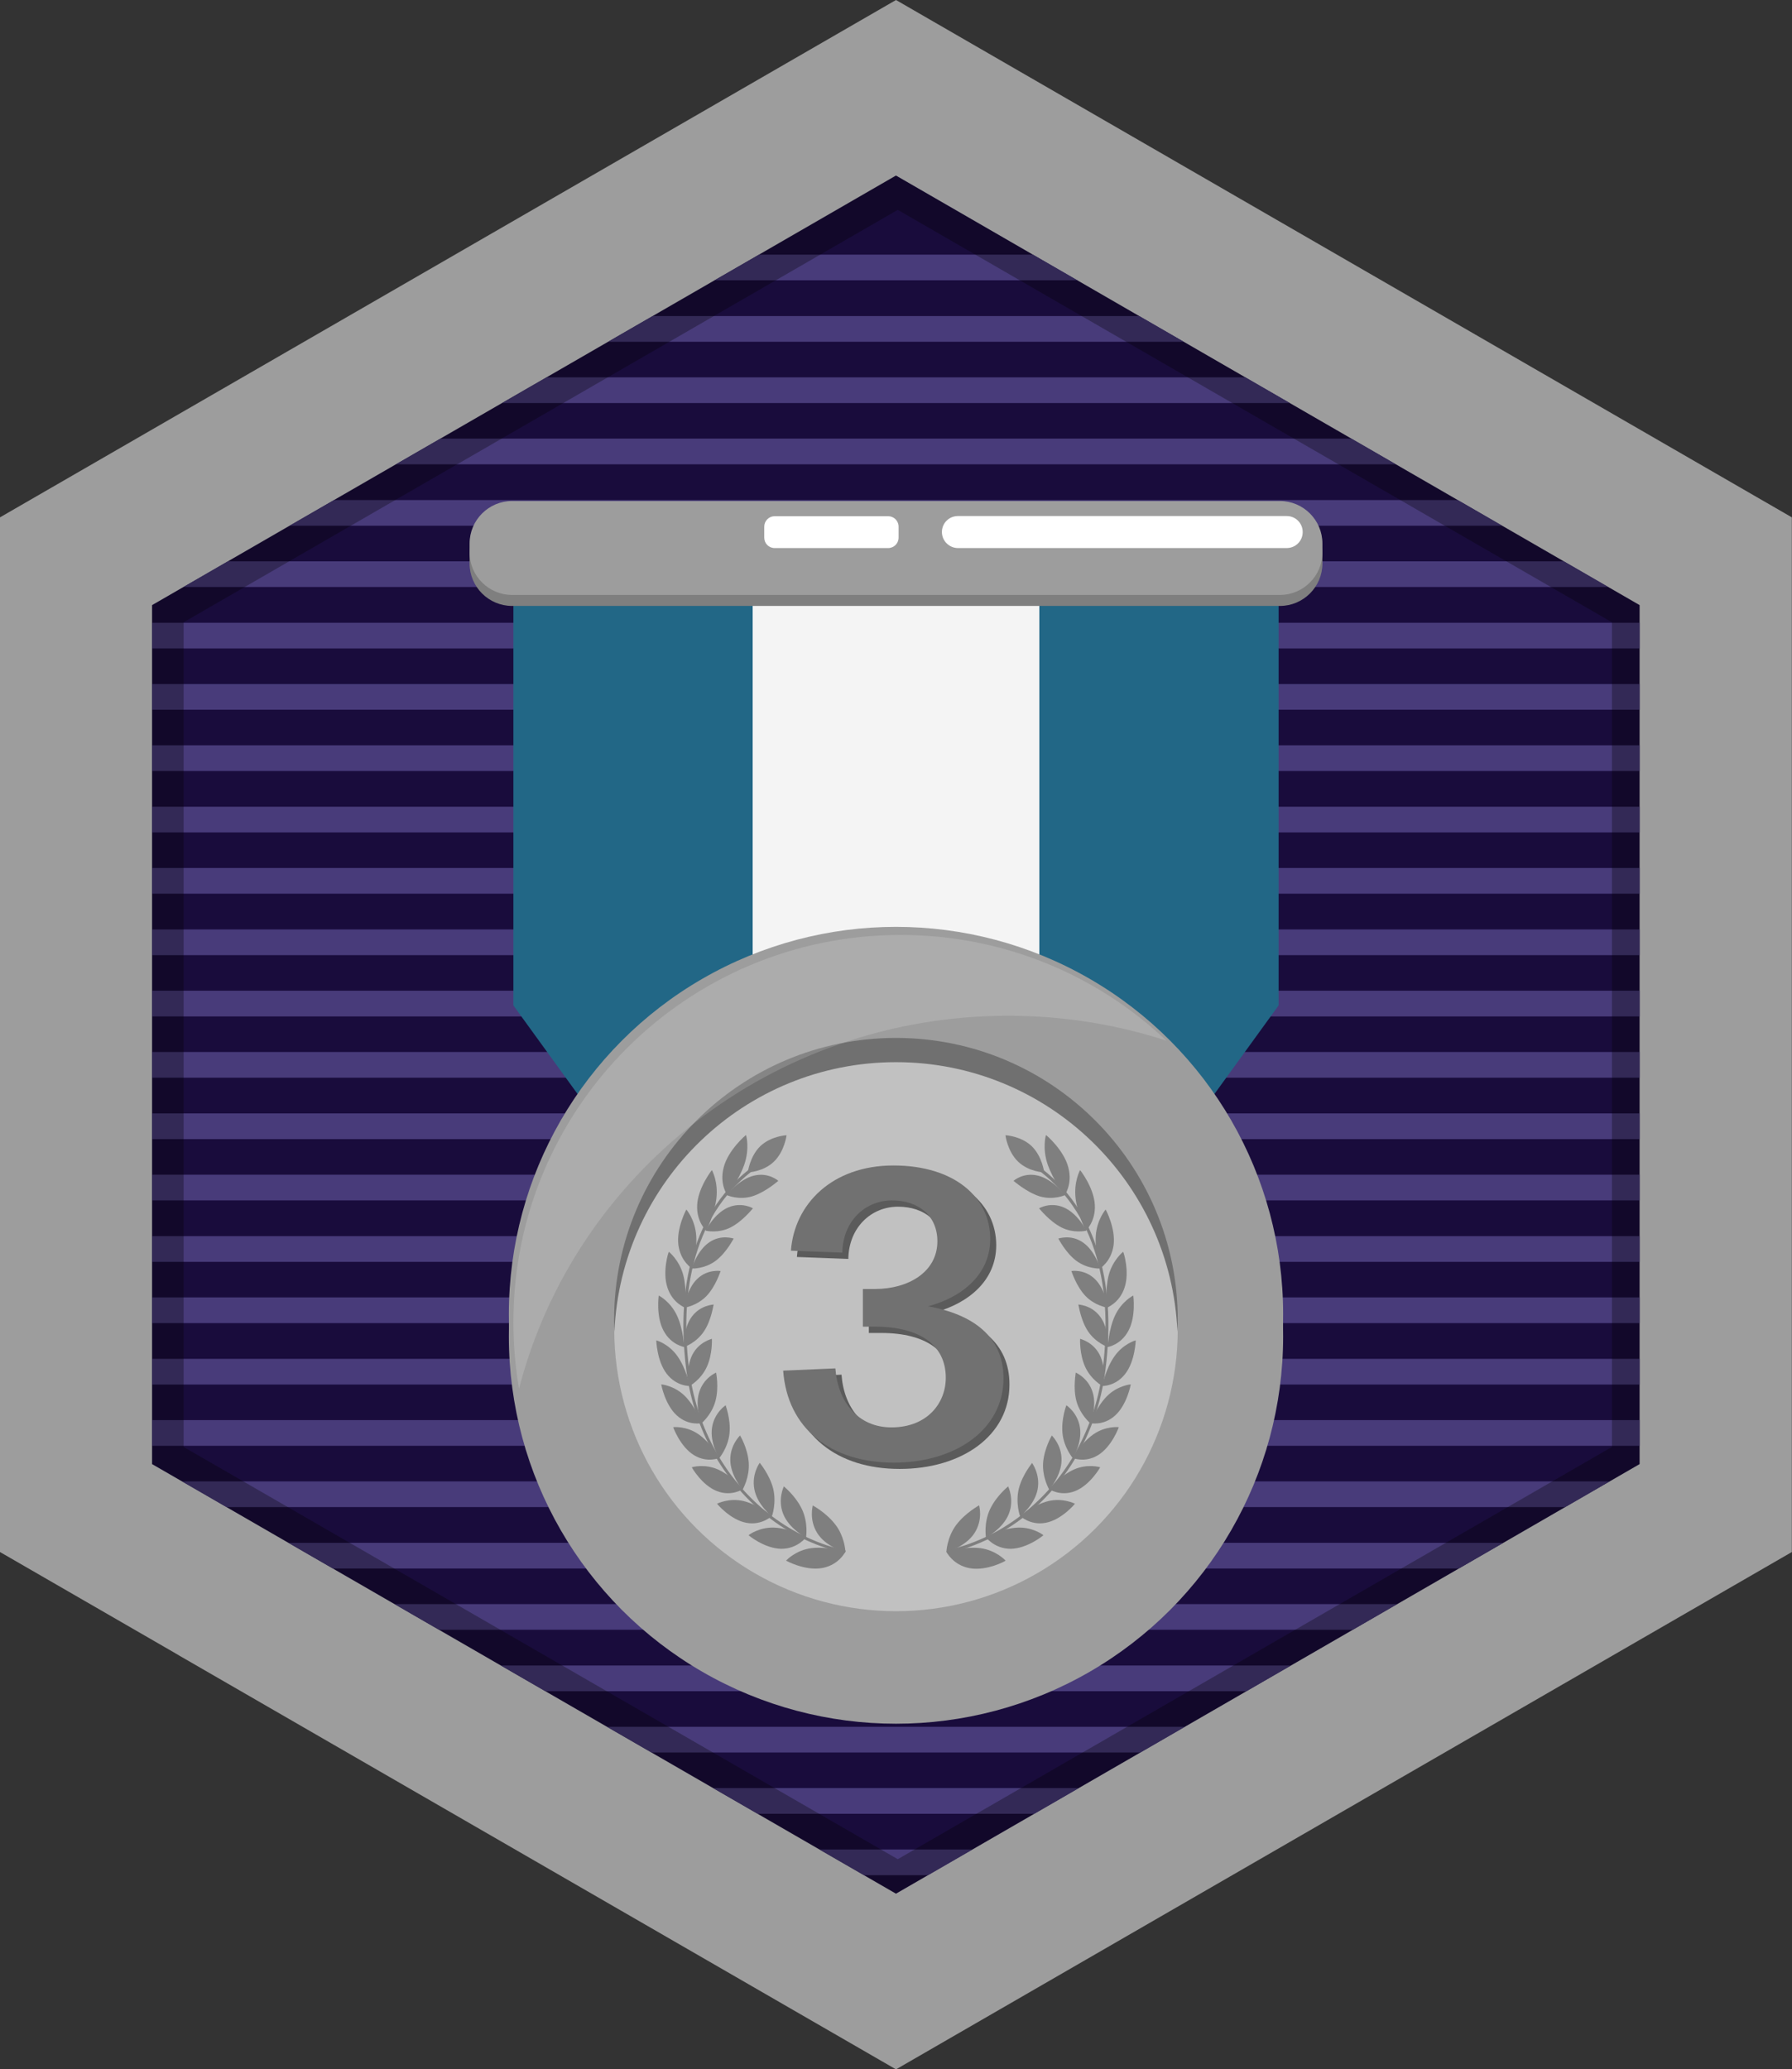 <?xml version="1.0" encoding="utf-8"?>
<!-- Generator: Adobe Illustrator 23.0.2, SVG Export Plug-In . SVG Version: 6.00 Build 0)  -->
<svg version="1.1" id="Layer_1" xmlns="http://www.w3.org/2000/svg" xmlns:xlink="http://www.w3.org/1999/xlink" x="0px" y="0px"
	 viewBox="0 0 110.86 127.99" style="enable-background:new 0 0 110.86 127.99;" xml:space="preserve">
<rect x="0" y="0" width="110.86" height="127.99" fill="#333333" stroke="none"/>
<style type="text/css">
	.st0{fill:#9D9D9D;}
	.st1{clip-path:url(#SVGID_2_);fill:#483B7A;}
	.st2{opacity:0.3;enable-background:new    ;}
	.st3{clip-path:url(#XMLID_5_);fill:#FFFFFF;}
	.st4{clip-path:url(#XMLID_9_);fill:#F4F4F4;}
	.st5{fill:#7F7F7F;}
	.st6{fill:#FFFFFF;}
	.st7{fill:#C1C1C1;}
	.st8{fill:#707070;}
	.st9{fill:#FFFFFF;fill-opacity:0.15;}
	.st10{display:none;fill:#7F7F7F;}
	.st11{fill:#5B5B5B;}
	.st12{fill:#717171;}
</style>
<g id="Layer_63_8_">
	<polygon class="st0" points="110.85,32 110.85,96 55.43,128 11.08,102.4 10.88,102.28 0,96 0,32 55.43,0 	"/>
</g>
<g id="Layer_63_7_">
	<g>
		<defs>
			<polygon id="SVGID_1_" points="101.43,37.43 101.43,90.56 55.43,117.13 9.41,90.56 9.41,37.43 55.43,10.86 			"/>
		</defs>
		<use xlink:href="#SVGID_1_"  style="overflow:visible;fill:#190C3C;"/>
		<clipPath id="SVGID_2_">
			<use xlink:href="#SVGID_1_"  style="overflow:visible;"/>
		</clipPath>
		<rect x="-52.64" y="15.75" class="st1" width="195.18" height="1.59"/>
		<rect x="-52.28" y="19.55" class="st1" width="195.18" height="1.59"/>
		<rect x="-51.93" y="23.34" class="st1" width="195.18" height="1.59"/>
		<rect x="-51.58" y="27.13" class="st1" width="195.18" height="1.59"/>
		<rect x="-51.22" y="30.93" class="st1" width="195.18" height="1.59"/>
		<rect x="-50.87" y="34.72" class="st1" width="195.18" height="1.59"/>
		<rect x="-50.52" y="38.52" class="st1" width="195.18" height="1.59"/>
		<rect x="-50.16" y="42.31" class="st1" width="195.18" height="1.59"/>
		<rect x="-49.81" y="46.1" class="st1" width="195.18" height="1.59"/>
		<rect x="-49.46" y="49.9" class="st1" width="195.18" height="1.59"/>
		<rect x="-49.11" y="53.69" class="st1" width="195.18" height="1.59"/>
		<rect x="-48.75" y="57.49" class="st1" width="195.18" height="1.59"/>
		<rect x="-48.4" y="61.28" class="st1" width="195.18" height="1.59"/>
		<rect x="-48.05" y="65.07" class="st1" width="195.18" height="1.59"/>
		<rect x="-47.69" y="68.87" class="st1" width="195.18" height="1.59"/>
		<rect x="-47.34" y="72.66" class="st1" width="195.18" height="1.59"/>
		<rect x="-46.99" y="76.46" class="st1" width="195.18" height="1.59"/>
		<rect x="-46.64" y="80.25" class="st1" width="195.18" height="1.59"/>
		<rect x="-46.28" y="84.05" class="st1" width="195.18" height="1.59"/>
		<rect x="-45.93" y="87.84" class="st1" width="195.18" height="1.59"/>
		<rect x="-45.58" y="91.63" class="st1" width="195.18" height="1.59"/>
		<rect x="-45.22" y="95.43" class="st1" width="195.18" height="1.59"/>
		<rect x="-44.87" y="99.22" class="st1" width="195.18" height="1.59"/>
		<rect x="-44.52" y="103.02" class="st1" width="195.18" height="1.59"/>
		<rect x="-44.16" y="106.81" class="st1" width="195.18" height="1.59"/>
		<rect x="-43.81" y="110.6" class="st1" width="195.18" height="1.59"/>
		<rect x="-43.46" y="114.4" class="st1" width="195.18" height="1.59"/>
		<rect x="-43.11" y="118.19" class="st1" width="195.18" height="1.59"/>
	</g>
</g>
<g id="Layer_63_6_" class="st2">
	<path d="M55.42,10.86L9.41,37.43v53.13l46.01,26.57l46.01-26.57V37.43L55.42,10.86z M99.72,89.5L55.54,115L11.36,89.5V38.49
		l44.18-25.51l44.18,25.51V89.5z"/>
</g>
<g>
	<g>
		<defs>
			<polygon id="XMLID_8_" points="79.1,35.45 79.1,62.19 55.43,94.85 31.76,62.19 31.76,35.45 			"/>
		</defs>
		<use xlink:href="#XMLID_8_"  style="overflow:visible;fill:#226786;"/>
		<clipPath id="XMLID_5_">
			<use xlink:href="#XMLID_8_"  style="overflow:visible;"/>
		</clipPath>
		<rect x="46.57" y="23.19" class="st3" width="17.72" height="79.93"/>
	</g>
	<g>
		<defs>
			<polygon id="XMLID_7_" points="79.1,35.45 79.1,62.19 55.43,94.85 31.76,62.19 31.76,35.45 			"/>
		</defs>
		<clipPath id="XMLID_9_">
			<use xlink:href="#XMLID_7_"  style="overflow:visible;"/>
		</clipPath>
		<rect x="46.57" y="23.19" class="st4" width="17.72" height="79.93"/>
	</g>
	<g>
		<defs>
			<polygon id="XMLID_6_" points="79.1,35.45 79.1,62.19 55.43,94.85 31.76,62.19 31.76,35.45 			"/>
		</defs>
		<clipPath id="XMLID_10_">
			<use xlink:href="#XMLID_6_"  style="overflow:visible;"/>
		</clipPath>
	</g>
</g>
<path class="st5" d="M79.18,37.48h-47.5c-1.45,0-2.63-1.18-2.63-2.63V34.3c0-1.45,1.18-2.63,2.63-2.63h47.5
	c1.45,0,2.63,1.18,2.63,2.63v0.55C81.81,36.3,80.63,37.48,79.18,37.48z"/>
<path class="st0" d="M79.18,36.8h-47.5c-1.45,0-2.63-1.18-2.63-2.63v-0.55c0-1.45,1.18-2.63,2.63-2.63h47.5
	c1.45,0,2.63,1.18,2.63,2.63v0.55C81.81,35.62,80.63,36.8,79.18,36.8z"/>
<path class="st6" d="M59.26,33.9H79.6c0.55,0,0.99-0.44,0.99-0.99v0c0-0.55-0.44-0.99-0.99-0.99H59.26c-0.55,0-0.99,0.44-0.99,0.99
	v0C58.27,33.45,58.72,33.9,59.26,33.9z"/>
<path class="st6" d="M47.92,33.9h7.03c0.35,0,0.64-0.29,0.64-0.64v-0.69c0-0.35-0.29-0.64-0.64-0.64h-7.03
	c-0.35,0-0.64,0.29-0.64,0.64v0.69C47.28,33.61,47.56,33.9,47.92,33.9z"/>
<circle class="st0" cx="55.43" cy="81.28" r="23.95"/>
<circle class="st0" cx="55.43" cy="82.67" r="23.95"/>
<circle class="st7" cx="55.43" cy="82.23" r="17.43"/>
<path class="st8" d="M72.86,81.63c0,0.25-0.01,0.5-0.02,0.75C72.45,73.1,64.8,65.7,55.43,65.7c-9.38,0-17.02,7.4-17.42,16.68
	c-0.01-0.25-0.02-0.5-0.02-0.75c0-9.63,7.8-17.43,17.43-17.43C65.06,64.2,72.86,72.01,72.86,81.63z"/>
<path class="st9" d="M72.16,64.37c-3.08-1-6.37-1.54-9.79-1.54c-14.59,0-26.84,9.81-30.26,23.07c-0.23-1.34-0.35-2.72-0.35-4.12
	c0-13.23,10.72-23.95,23.95-23.95C62.08,57.83,67.87,60.31,72.16,64.37z"/>
<g>
	<g>
		<g>
			<path class="st5" d="M63.82,70.89c0.66,0.64,0.78,1.63,0.78,1.63s-0.96-0.03-1.62-0.67c-0.66-0.64-0.78-1.63-0.78-1.63
				S63.15,70.26,63.82,70.89z"/>
			<g>
				<g>
					<path class="st5" d="M59.15,94.33c-0.57,0.77-0.61,1.68-0.6,1.68c0,0.01,1.2-0.34,1.74-1.19c0.54-0.84,0.28-1.71,0.28-1.71
						C60.57,93.12,59.72,93.57,59.15,94.33z"/>
					<path class="st5" d="M59.99,97c-1.05-0.19-1.45-1.03-1.45-1.02c0.01,0,1.14-0.34,2.11-0.22c0.98,0.13,1.56,0.77,1.56,0.77
						C62.24,96.54,61.06,97.19,59.99,97z"/>
				</g>
				<g>
					<path class="st5" d="M61.24,93.37c-0.39,0.84-0.25,1.73-0.24,1.73c0,0.01,1.05-0.54,1.41-1.46c0.36-0.91-0.05-1.7-0.04-1.7
						C62.36,91.95,61.63,92.53,61.24,93.37z"/>
					<path class="st5" d="M62.52,95.8c-1.02,0-1.55-0.74-1.54-0.73c0.01,0,1-0.53,1.95-0.58c0.95-0.05,1.62,0.46,1.62,0.47
						C64.56,94.96,63.56,95.79,62.52,95.8z"/>
				</g>
				<g>
					<path class="st5" d="M63.03,92.07c-0.22,0.89,0.07,1.72,0.08,1.72c0,0.01,0.9-0.71,1.08-1.66c0.18-0.94-0.35-1.64-0.34-1.64
						C63.86,90.49,63.26,91.19,63.03,92.07z"/>
					<path class="st5" d="M64.7,94.19c-0.98,0.19-1.61-0.44-1.6-0.43c0.01,0,0.86-0.69,1.75-0.91c0.91-0.22,1.64,0.16,1.65,0.16
						C66.51,93.01,65.69,94,64.7,94.19z"/>
				</g>
				<g>
					<path class="st5" d="M64.53,90.48c-0.06,0.9,0.37,1.65,0.38,1.65c0,0.01,0.75-0.85,0.76-1.81c0.02-0.95-0.61-1.53-0.6-1.53
						C65.07,88.8,64.6,89.58,64.53,90.48z"/>
					<path class="st5" d="M66.51,92.23c-0.91,0.36-1.63-0.13-1.62-0.13c0.01,0,0.7-0.82,1.54-1.2c0.84-0.38,1.63-0.15,1.63-0.14
						C68.07,90.76,67.43,91.87,66.51,92.23z"/>
				</g>
				<g>
					<path class="st5" d="M65.73,88.66c0.09,0.89,0.64,1.54,0.64,1.54c0,0.01,0.59-0.96,0.44-1.9c-0.14-0.93-0.85-1.38-0.84-1.38
						C65.97,86.92,65.64,87.78,65.73,88.66z"/>
					<path class="st5" d="M67.94,90c-0.83,0.52-1.6,0.17-1.6,0.18c0.01,0,0.55-0.93,1.3-1.46c0.76-0.53,1.57-0.45,1.57-0.44
						C69.22,88.28,68.78,89.48,67.94,90z"/>
				</g>
				<g>
					<path class="st5" d="M66.59,86.66c0.23,0.85,0.87,1.39,0.87,1.38c0,0.01,0.42-1.05,0.13-1.94c-0.28-0.89-1.05-1.2-1.04-1.2
						C66.56,84.91,66.37,85.82,66.59,86.66z"/>
					<path class="st5" d="M68.98,87.56c-0.73,0.66-1.54,0.46-1.54,0.47c0.01,0,0.39-1.01,1.04-1.67c0.66-0.66,1.46-0.73,1.47-0.73
						C69.96,85.63,69.72,86.9,68.98,87.56z"/>
				</g>
				<g>
					<path class="st5" d="M67.13,84.54c0.36,0.8,1.07,1.2,1.08,1.19c0.01,0.01,0.24-1.11-0.18-1.93c-0.42-0.82-1.22-0.98-1.21-0.99
						C66.82,82.82,66.77,83.75,67.13,84.54z"/>
					<path class="st5" d="M69.61,84.98c-0.61,0.79-1.44,0.75-1.43,0.75c0.01-0.01,0.22-1.06,0.76-1.83c0.54-0.78,1.32-1,1.32-0.99
						C70.26,82.89,70.23,84.19,69.61,84.98z"/>
				</g>
				<g>
					<path class="st5" d="M67.31,82.35c0.48,0.72,1.24,0.98,1.24,0.97c0.01,0.01,0.06-1.14-0.49-1.88
						c-0.54-0.73-1.35-0.74-1.35-0.75C66.73,80.71,66.84,81.64,67.31,82.35z"/>
					<path class="st5" d="M69.81,82.31c-0.47,0.89-1.29,1.01-1.28,1.01c0.01-0.01,0.05-1.09,0.45-1.95
						c0.41-0.87,1.12-1.24,1.13-1.23C70.11,80.13,70.29,81.42,69.81,82.31z"/>
				</g>
				<g>
					<path class="st5" d="M67.14,80.15c0.59,0.62,1.37,0.74,1.38,0.73c0.01,0.01-0.13-1.14-0.79-1.77
						c-0.65-0.63-1.45-0.49-1.45-0.49C66.29,78.62,66.56,79.53,67.14,80.15z"/>
					<path class="st5" d="M69.57,79.64c-0.31,0.97-1.1,1.24-1.09,1.25c0-0.01-0.13-1.09,0.11-2.02c0.25-0.94,0.89-1.44,0.89-1.44
						C69.5,77.41,69.9,78.66,69.57,79.64z"/>
				</g>
				<g>
					<path class="st5" d="M66.59,77.99c0.69,0.51,1.47,0.48,1.47,0.47c0.01,0.01-0.32-1.11-1.08-1.62
						c-0.75-0.51-1.51-0.22-1.51-0.23C65.48,76.61,65.91,77.48,66.59,77.99z"/>
					<path class="st5" d="M68.89,77.02c-0.14,1.03-0.86,1.45-0.85,1.45c0-0.01-0.32-1.06-0.25-2.04c0.07-0.99,0.6-1.61,0.61-1.61
						C68.4,74.8,69.03,75.98,68.89,77.02z"/>
				</g>
				<g>
					<path class="st5" d="M65.66,75.92c0.77,0.39,1.53,0.21,1.54,0.2c0.01,0-0.52-1.06-1.38-1.43c-0.84-0.37-1.54,0.05-1.54,0.05
						C64.29,74.74,64.9,75.53,65.66,75.92z"/>
					<path class="st5" d="M67.73,74.52c0.06,1.06-0.57,1.61-0.56,1.61c0-0.01-0.51-1-0.63-2.01c-0.12-1.01,0.27-1.74,0.28-1.74
						C66.82,72.37,67.67,73.45,67.73,74.52z"/>
				</g>
				<g>
					<path class="st5" d="M64.32,74c0.84,0.25,1.56-0.07,1.56-0.08c0.01,0-0.73-0.97-1.66-1.2c-0.92-0.23-1.53,0.33-1.52,0.32
						C62.71,73.04,63.49,73.74,64.32,74z"/>
					<path class="st5" d="M66.09,72.21c0.28,1.06-0.24,1.73-0.23,1.73c0-0.01-0.7-0.92-1.05-1.92c-0.34-1.01-0.11-1.81-0.1-1.81
						C64.72,70.2,65.82,71.14,66.09,72.21z"/>
				</g>
			</g>
			<g>
				<path class="st5" d="M67.86,77.22c-0.76-2.31-2.12-4.12-4.04-5.38l-0.1,0.17c1.88,1.23,3.22,3.01,3.97,5.28
					c0.7,2.11,0.88,4.6,0.53,7.39c-0.42,3.41-2.02,6.46-4.5,8.6c-1.19,1.03-2.53,1.8-3.98,2.29c-0.37,0.12-0.74,0.23-1.11,0.31
					c0.02,0.06,0.03,0.13,0.03,0.19c0.38-0.09,0.76-0.19,1.13-0.32c1.47-0.5,2.83-1.28,4.04-2.32c2.51-2.17,4.13-5.27,4.56-8.72
					C68.75,81.88,68.57,79.37,67.86,77.22z"/>
			</g>
		</g>
		<g>
			<path class="st5" d="M47.04,70.89c-0.66,0.64-0.78,1.63-0.78,1.63s0.96-0.03,1.62-0.67c0.66-0.64,0.78-1.63,0.78-1.63
				S47.71,70.26,47.04,70.89z"/>
			<g>
				<g>
					<path class="st5" d="M52.3,95.98C52.3,95.98,52.3,95.98,52.3,95.98c-0.01-0.19-0.09-0.97-0.6-1.65
						c-0.57-0.76-1.42-1.21-1.42-1.21c0.01,0-0.25,0.87,0.28,1.71c0.5,0.8,1.59,1.15,1.72,1.19C52.29,96,52.3,95.99,52.3,95.98z"/>
					<path class="st5" d="M52.3,95.98C52.3,95.98,52.3,95.98,52.3,95.98c-0.08-0.02-1.17-0.34-2.11-0.22
						c-0.98,0.13-1.56,0.77-1.56,0.77c-0.01,0,1.16,0.65,2.23,0.46c0.82-0.15,1.24-0.68,1.38-0.91
						C52.26,96.05,52.28,96.01,52.3,95.98z"/>
				</g>
				<g>
					<path class="st5" d="M49.62,93.37c0.39,0.84,0.25,1.73,0.24,1.73c0,0.01-1.05-0.54-1.41-1.46c-0.36-0.91,0.05-1.7,0.04-1.7
						C48.5,91.95,49.23,92.53,49.62,93.37z"/>
					<path class="st5" d="M48.34,95.8c1.02,0,1.55-0.74,1.54-0.73c-0.01,0-1-0.53-1.95-0.58c-0.95-0.05-1.62,0.46-1.62,0.47
						C46.3,94.96,47.3,95.79,48.34,95.8z"/>
				</g>
				<g>
					<path class="st5" d="M47.83,92.07c0.22,0.89-0.07,1.72-0.08,1.72c0,0.01-0.9-0.71-1.08-1.66C46.48,91.18,47,90.48,47,90.48
						C47,90.49,47.6,91.19,47.83,92.07z"/>
					<path class="st5" d="M46.16,94.19c0.98,0.19,1.61-0.44,1.6-0.43c-0.01,0-0.86-0.69-1.75-0.91c-0.91-0.22-1.64,0.16-1.65,0.16
						C44.35,93.01,45.17,94,46.16,94.19z"/>
				</g>
				<g>
					<path class="st5" d="M46.32,90.48c0.06,0.9-0.37,1.65-0.38,1.65c0,0.01-0.75-0.85-0.76-1.81c-0.02-0.95,0.61-1.53,0.6-1.53
						C45.79,88.8,46.26,89.58,46.32,90.48z"/>
					<path class="st5" d="M44.35,92.23c0.91,0.36,1.63-0.13,1.62-0.13c-0.01,0-0.7-0.82-1.54-1.2c-0.84-0.38-1.63-0.15-1.63-0.14
						C42.79,90.76,43.42,91.87,44.35,92.23z"/>
				</g>
				<g>
					<path class="st5" d="M45.13,88.66c-0.09,0.89-0.64,1.54-0.64,1.54c0,0.01-0.59-0.96-0.44-1.9c0.14-0.93,0.85-1.38,0.84-1.38
						C44.88,86.92,45.22,87.78,45.13,88.66z"/>
					<path class="st5" d="M42.92,90c0.83,0.52,1.6,0.17,1.6,0.18c-0.01,0-0.55-0.93-1.3-1.46c-0.76-0.53-1.57-0.45-1.57-0.44
						C41.64,88.28,42.08,89.48,42.92,90z"/>
				</g>
				<g>
					<path class="st5" d="M44.26,86.66c-0.23,0.85-0.87,1.39-0.87,1.38c0,0.01-0.42-1.05-0.13-1.94c0.28-0.89,1.05-1.2,1.04-1.2
						C44.3,84.91,44.49,85.82,44.26,86.66z"/>
					<path class="st5" d="M41.88,87.56c0.73,0.66,1.54,0.46,1.54,0.47c-0.01,0-0.39-1.01-1.04-1.67c-0.66-0.66-1.46-0.73-1.47-0.73
						C40.9,85.63,41.14,86.9,41.88,87.56z"/>
				</g>
				<g>
					<path class="st5" d="M43.73,84.54c-0.36,0.8-1.07,1.2-1.08,1.19c-0.01,0.01-0.24-1.11,0.18-1.93c0.42-0.82,1.22-0.98,1.21-0.99
						C44.04,82.82,44.09,83.75,43.73,84.54z"/>
					<path class="st5" d="M41.25,84.98c0.61,0.79,1.44,0.75,1.43,0.75c-0.01-0.01-0.22-1.06-0.76-1.83c-0.54-0.78-1.32-1-1.32-0.99
						C40.6,82.89,40.63,84.19,41.25,84.98z"/>
				</g>
				<g>
					<path class="st5" d="M43.55,82.35c-0.48,0.72-1.24,0.98-1.24,0.97c-0.01,0.01-0.06-1.14,0.49-1.88
						c0.54-0.73,1.35-0.74,1.35-0.75C44.13,80.71,44.02,81.64,43.55,82.35z"/>
					<path class="st5" d="M41.05,82.31c0.47,0.89,1.29,1.01,1.28,1.01c-0.01-0.01-0.05-1.09-0.45-1.95
						c-0.41-0.87-1.12-1.24-1.13-1.23C40.75,80.13,40.57,81.42,41.05,82.31z"/>
				</g>
				<g>
					<path class="st5" d="M43.72,80.15c-0.59,0.62-1.37,0.74-1.38,0.73c-0.01,0.01,0.13-1.14,0.79-1.77
						c0.65-0.63,1.45-0.49,1.45-0.49C44.57,78.62,44.3,79.53,43.72,80.15z"/>
					<path class="st5" d="M41.29,79.64c0.31,0.97,1.1,1.24,1.09,1.25c0-0.01,0.13-1.09-0.11-2.02c-0.25-0.94-0.89-1.44-0.89-1.44
						C41.36,77.41,40.96,78.66,41.29,79.64z"/>
				</g>
				<g>
					<path class="st5" d="M44.27,77.99c-0.69,0.51-1.47,0.48-1.47,0.47c-0.01,0.01,0.32-1.11,1.08-1.62
						c0.75-0.51,1.51-0.22,1.51-0.23C45.38,76.61,44.95,77.48,44.27,77.99z"/>
					<path class="st5" d="M41.97,77.02c0.14,1.03,0.86,1.45,0.85,1.45c0-0.01,0.32-1.06,0.25-2.04c-0.07-0.99-0.6-1.61-0.61-1.61
						C42.46,74.8,41.83,75.98,41.97,77.02z"/>
				</g>
				<g>
					<path class="st5" d="M45.2,75.92c-0.77,0.39-1.53,0.21-1.54,0.2c-0.01,0,0.52-1.06,1.38-1.43c0.84-0.37,1.54,0.05,1.54,0.05
						C46.57,74.74,45.96,75.53,45.2,75.92z"/>
					<path class="st5" d="M43.13,74.52c-0.06,1.06,0.57,1.61,0.56,1.61c0-0.01,0.51-1,0.63-2.01c0.12-1.01-0.27-1.74-0.28-1.74
						C44.04,72.37,43.19,73.45,43.13,74.52z"/>
				</g>
				<g>
					<path class="st5" d="M46.53,74c-0.84,0.25-1.56-0.07-1.56-0.08c-0.01,0,0.73-0.97,1.66-1.2c0.92-0.23,1.53,0.33,1.52,0.32
						C48.14,73.04,47.37,73.74,46.53,74z"/>
					<path class="st5" d="M44.77,72.21c-0.28,1.06,0.24,1.73,0.23,1.73c0-0.01,0.7-0.92,1.05-1.92c0.34-1.01,0.11-1.81,0.1-1.81
						C46.14,70.2,45.04,71.14,44.77,72.21z"/>
				</g>
			</g>
			<g>
				<path class="st5" d="M52.3,95.98c0-0.03,0.01-0.06,0.01-0.08c-0.4-0.09-0.8-0.2-1.2-0.33c-1.44-0.49-2.78-1.26-3.98-2.29
					c-2.48-2.14-4.07-5.19-4.5-8.6c-0.35-2.79-0.17-5.27,0.53-7.39c0.75-2.27,2.08-4.04,3.97-5.28l-0.1-0.17
					c-1.92,1.26-3.28,3.07-4.04,5.38c-0.71,2.14-0.89,4.66-0.54,7.47c0.43,3.45,2.05,6.55,4.56,8.72c1.21,1.05,2.57,1.83,4.04,2.32
					c0.39,0.13,0.79,0.24,1.19,0.33C52.27,96.04,52.28,96.01,52.3,95.98z"/>
			</g>
		</g>
	</g>
	<polygon class="st10" points="55.37,95.3 53.97,96.38 55.37,97.47 56.78,96.38 	"/>
</g>
<path class="st11" d="M53.75,82.46v-2.34h0.75c2.06,0,3.86-1.05,3.86-2.95c0-1.57-1.15-2.53-2.81-2.53c-1.66,0-3.04,1.29-3.07,3.23
	l-3.18-0.12c0.21-2.88,2.55-5.27,6.34-5.27s5.99,1.99,5.99,4.54c0,2.15-1.66,3.58-3.84,4.17c2.72,0.49,4.66,1.83,4.66,4.45
	c0,3.18-2.97,5.22-6.79,5.22c-3.89,0-6.58-2.11-6.83-5.69l3.23-0.14c0.14,2.01,1.36,3.67,3.51,3.65c2.18-0.02,3.32-1.5,3.32-3.07
	c0-2.01-1.59-3.16-4.38-3.16H53.75z"/>
<path class="st12" d="M53.38,82.07v-2.34h0.75c2.06,0,3.86-1.05,3.86-2.95c0-1.57-1.15-2.53-2.81-2.53s-3.04,1.29-3.07,3.23
	l-3.18-0.12c0.21-2.88,2.55-5.27,6.34-5.27s5.99,1.99,5.99,4.54c0,2.15-1.66,3.58-3.84,4.17c2.71,0.49,4.66,1.83,4.66,4.45
	c0,3.18-2.97,5.22-6.79,5.22c-3.89,0-6.58-2.11-6.84-5.69l3.23-0.14c0.14,2.01,1.36,3.67,3.51,3.65c2.18-0.02,3.32-1.5,3.32-3.07
	c0-2.01-1.59-3.16-4.38-3.16H53.38z"/>
</svg>

